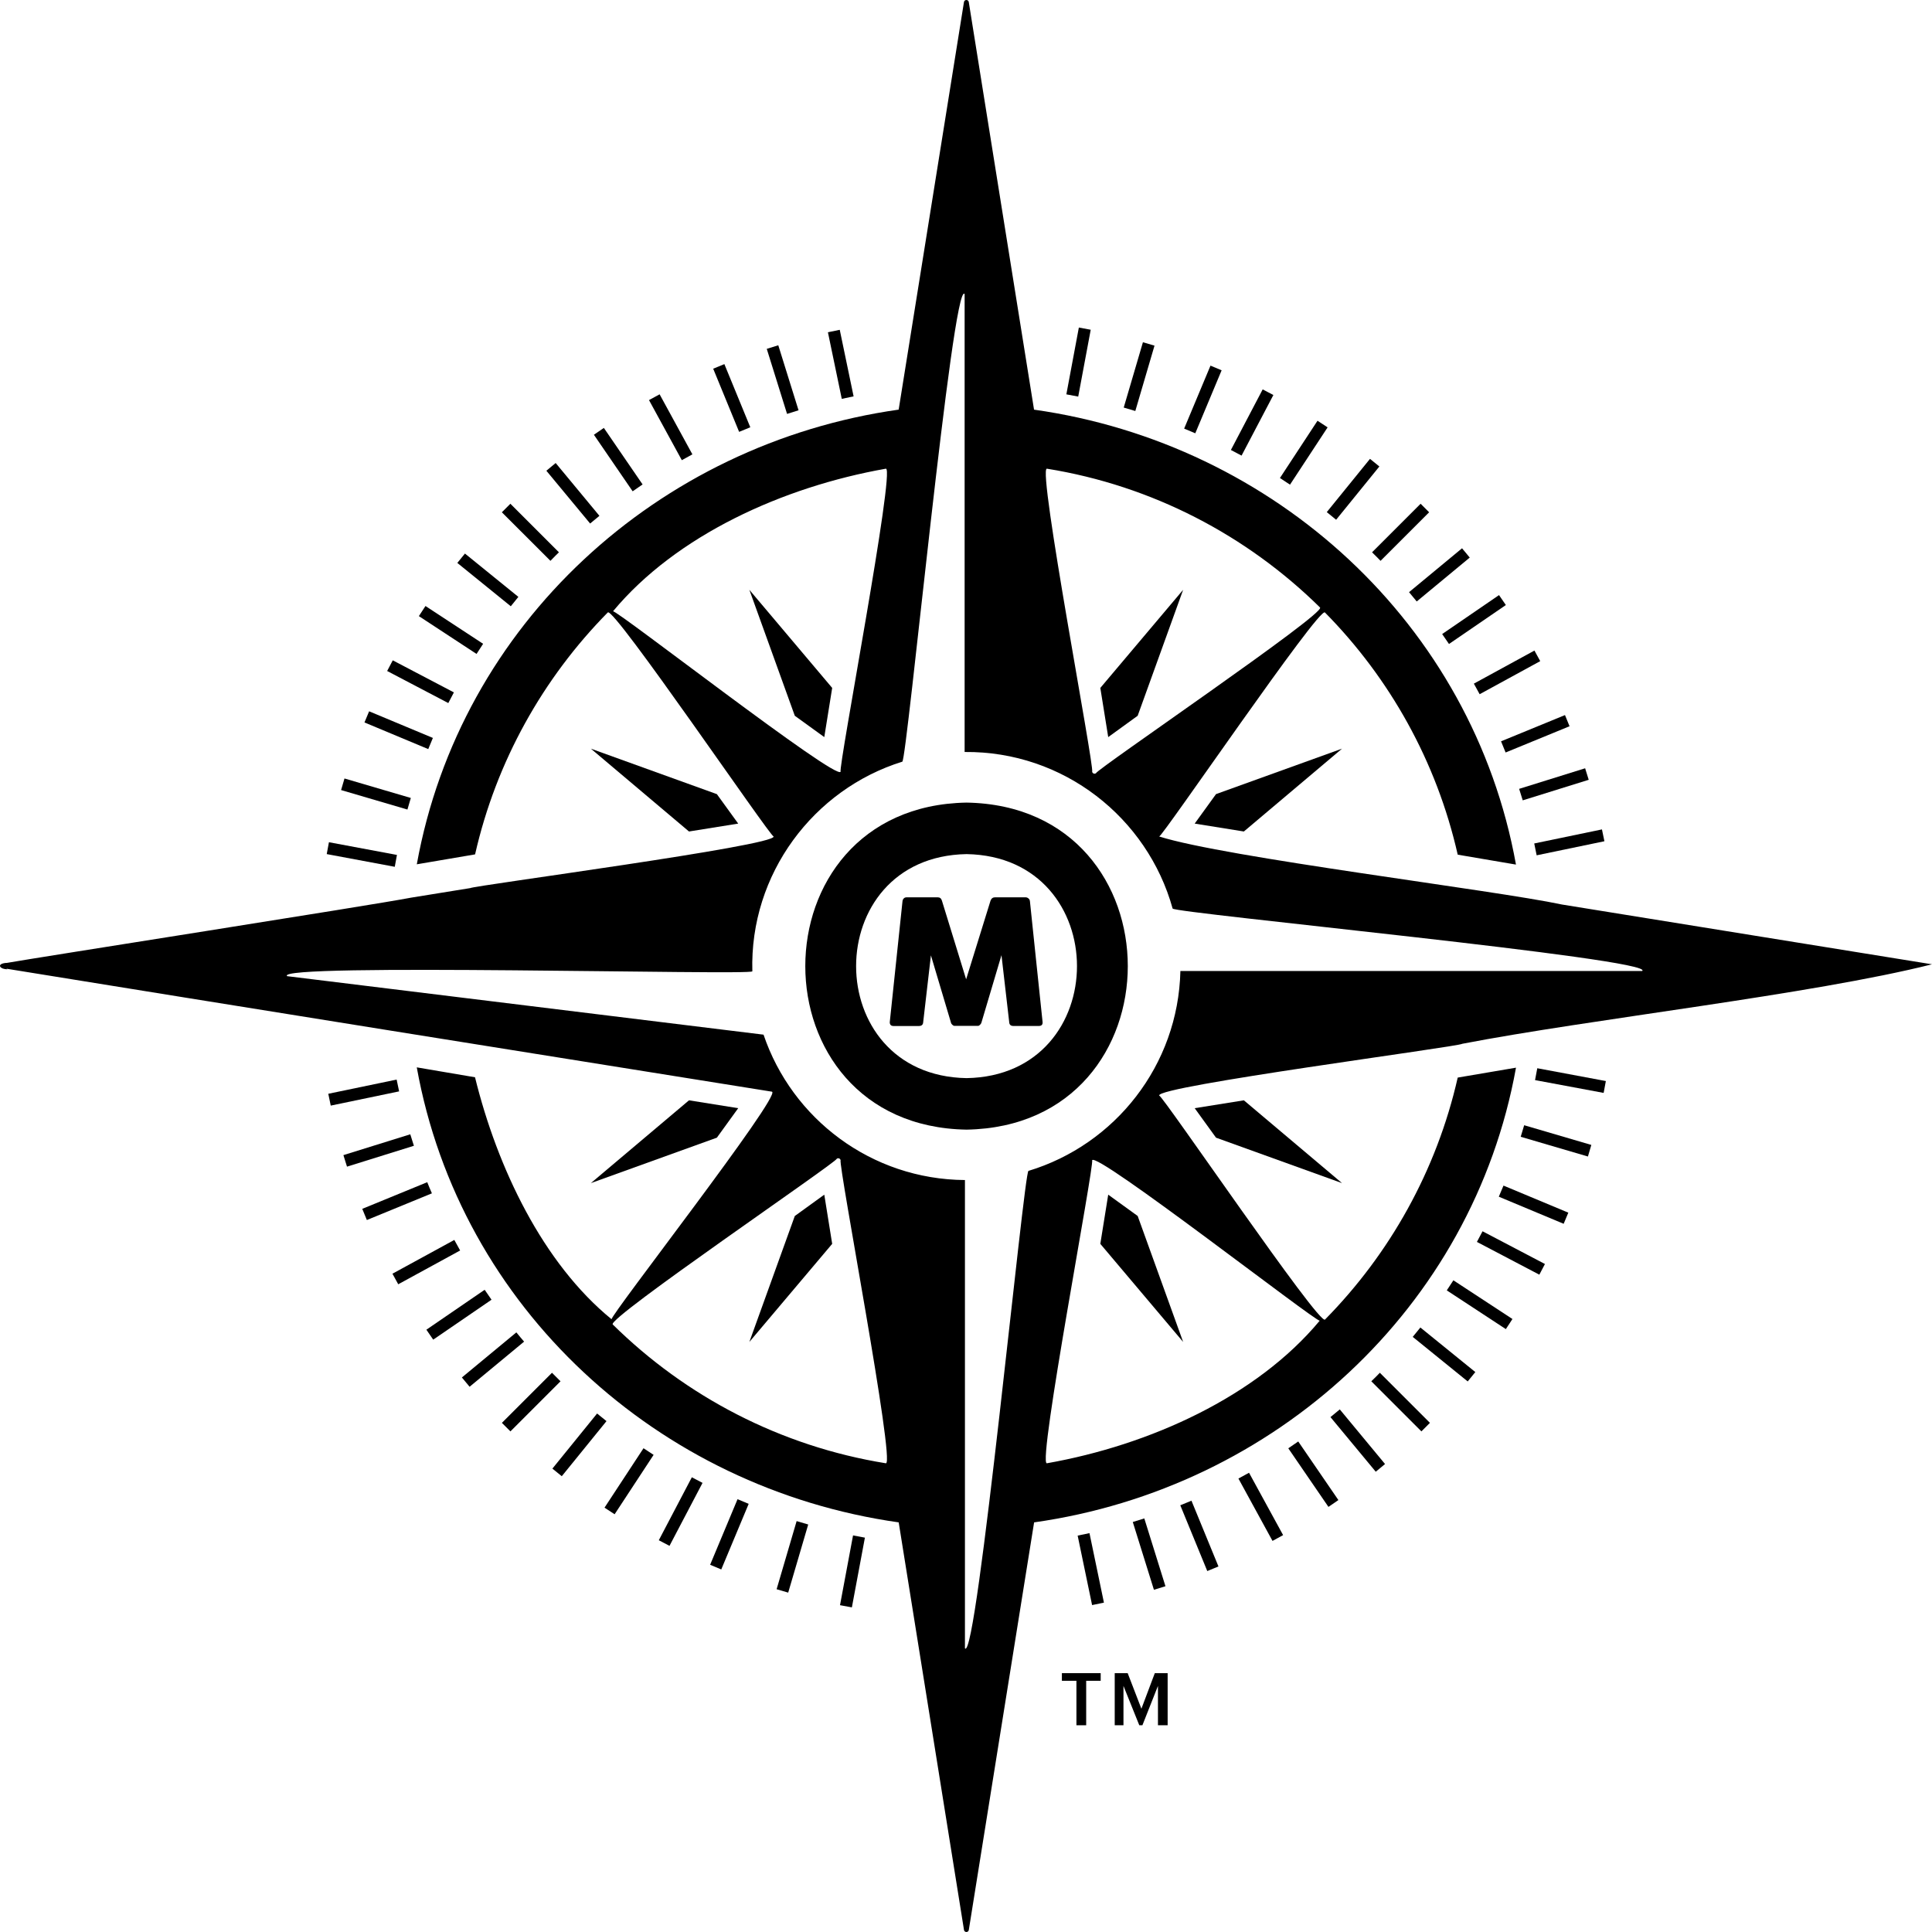 <svg width="510" height="510" viewBox="0 0 510 510" fill="none" xmlns="http://www.w3.org/2000/svg">
<path d="M280.312 443.688H284.15V455.426H286.725V443.688H290.555V441.67H280.312V443.688Z" fill="black"/>
<path d="M301.302 451.065L297.68 441.67H294.258V455.426H296.567V445.042L300.745 455.426H301.568L305.671 445.042V455.426H308.23V441.67H304.84L301.302 451.065Z" fill="black"/>
<path d="M320.999 300.317L354.259 312.312L328.35 290.457L315.367 292.534L320.999 300.317Z" fill="black"/>
<path d="M194.868 292.534L181.877 290.457L155.977 312.312L189.236 300.317L194.868 292.534Z" fill="black"/>
<path d="M189.236 209.634L155.977 197.631L181.877 219.494L194.868 217.409L189.236 209.634Z" fill="black"/>
<path d="M315.367 217.409L328.35 219.494L354.259 197.631L320.999 209.626L315.367 217.409Z" fill="black"/>
<path d="M209.807 188.945L217.591 194.577L219.676 181.594L197.812 155.693L209.807 188.945Z" fill="black"/>
<path d="M209.807 320.995L197.812 354.238L219.676 328.347L217.591 315.363L209.807 320.995Z" fill="black"/>
<path d="M300.317 188.945L312.32 155.693L290.457 181.594L292.542 194.577L300.317 188.945Z" fill="black"/>
<path d="M255.145 211.865C198.385 212.837 198.393 297.241 255.145 298.196C311.904 297.224 311.896 212.82 255.145 211.865ZM255.145 284.598C216.269 283.934 216.278 226.128 255.145 225.463C294.02 226.128 294.011 283.942 255.145 284.598Z" fill="black"/>
<path d="M300.317 320.987L292.542 315.363L290.457 328.347L312.32 354.238L300.317 320.987Z" fill="black"/>
<path d="M271.873 237.881C271.84 237.59 271.715 237.349 271.482 237.158C271.258 236.967 271.001 236.867 270.718 236.867H262.677C262.096 236.867 261.697 237.158 261.481 237.739L255.035 258.514L248.639 237.739C248.465 237.158 248.091 236.867 247.509 236.867H239.369C239.02 236.867 238.754 236.967 238.571 237.166C238.38 237.366 238.272 237.598 238.239 237.881L234.875 269.836C234.875 270.509 235.216 270.841 235.888 270.841H242.542C243.281 270.841 243.663 270.509 243.697 269.836L245.74 252.193L251.031 269.944C251.048 270.111 251.164 270.302 251.372 270.501C251.58 270.709 251.779 270.808 251.97 270.808H258.159C258.35 270.808 258.541 270.7 258.732 270.493C258.923 270.277 259.039 270.094 259.072 269.944L264.364 252.143L266.407 269.828C266.44 270.501 266.814 270.833 267.537 270.833H274.19C274.88 270.833 275.22 270.534 275.22 269.944V269.828C274.672 264.462 274.107 259.129 273.542 253.846C272.986 248.571 272.421 243.247 271.873 237.881Z" fill="black"/>
<path d="M305.997 220.81C306.969 220.71 348.211 160.096 349.748 161.675C366.868 179.019 379.236 201.04 384.802 225.611L400.178 228.228C388.739 164.731 336.507 117.126 272.961 108.138L255.733 0.542C255.617 -0.181 254.578 -0.181 254.462 0.542L237.226 108.13C173.705 117.118 121.481 164.698 110.026 228.153L125.41 225.536C130.984 200.99 143.352 179.002 160.447 161.666C162.034 160.096 203.202 220.702 204.207 220.801C205.137 223.219 124.928 233.801 124.147 234.433L108.522 236.958C98.164 238.96 9.432 252.815 1.641 254.211L1.707 254.178C-0.968 254.36 -0.212 255.856 1.998 255.864L1.641 255.706C60.9 265.317 144.532 278.707 203.783 288.177C206.483 288.991 161.062 347.254 161.444 348.251C143.319 333.473 131.274 308.304 125.393 284.372L110.018 281.756C121.448 345.26 173.68 392.874 237.234 401.87L254.47 509.458C254.587 510.181 255.625 510.181 255.741 509.458L272.978 401.87C336.499 392.882 388.731 345.302 400.186 281.839L384.802 284.455C379.228 309.002 366.86 330.998 349.764 348.334C348.178 349.904 307.01 289.298 306.005 289.199C304.992 286.748 385.275 276.29 386.006 275.534C419.623 269.038 478.327 262.534 510 254.551L412.355 238.777C394.338 234.931 323.399 226.35 305.997 220.81ZM276.35 123.721C304.219 128.207 329.214 141.39 348.46 160.37C350.03 161.957 289.408 203.108 289.309 204.113C288.918 204.396 288.37 204.163 288.295 203.69C289.018 202.892 273.808 123.53 276.35 123.721ZM161.818 161.367C178.473 141.348 206.632 128.523 233.853 123.721C236.395 123.506 221.186 202.926 221.908 203.698C221.094 206.389 162.815 160.985 161.818 161.367ZM233.853 386.27C205.984 381.776 180.99 368.602 161.743 349.621C160.173 348.035 220.795 306.883 220.895 305.878C221.285 305.596 221.834 305.828 221.908 306.302C221.186 307.074 236.395 386.478 233.853 386.27ZM348.377 348.624C331.731 368.643 303.563 381.469 276.342 386.27C273.8 386.486 289.01 307.066 288.287 306.294C289.101 303.602 347.389 349.007 348.377 348.624ZM433.496 256.321H311.595C311.022 281.249 294.309 302.182 271.491 309.085C270.295 309.093 257.843 439.184 254.72 435.113V311.502C230.007 311.336 209.075 295.329 201.557 273.125L75.794 257.683C71.923 254.128 198.666 257.55 198.6 256.404C197.861 230.67 214.806 208.333 238.181 201.065C239.369 201.057 251.513 73.549 254.637 77.62V198.506C280.728 198.249 302.89 215.859 309.544 239.832C309.577 241.003 437.558 253.197 433.496 256.321Z" fill="black"/>
<path d="M108.447 210.642L90.936 205.5L90.039 208.557L107.55 213.699C107.84 212.677 108.139 211.655 108.447 210.642Z" fill="black"/>
<path d="M136.305 351.715L121.926 363.618L123.961 366.069L138.348 354.157C137.65 353.36 136.977 352.537 136.305 351.715Z" fill="black"/>
<path d="M114.27 194.795L97.44 187.768L96.211 190.708L113.049 197.744C113.439 196.755 113.846 195.775 114.27 194.795Z" fill="black"/>
<path d="M119.818 182.775L103.678 174.311L102.199 177.127L118.339 185.591C118.821 184.652 119.311 183.714 119.818 182.775Z" fill="black"/>
<path d="M104.782 225.682L86.832 222.326L86.25 225.458L104.209 228.814C104.383 227.767 104.583 226.72 104.782 225.682Z" fill="black"/>
<path d="M159.578 397.984L162.245 399.728L172.537 384.045C171.639 383.472 170.751 382.891 169.87 382.301L159.578 397.984Z" fill="black"/>
<path d="M145.712 362.377L132.488 375.601L134.739 377.852L147.964 364.628C147.208 363.88 146.452 363.141 145.712 362.377Z" fill="black"/>
<path d="M157.616 373.131L145.82 387.676L148.296 389.686L160.099 375.141C159.261 374.477 158.43 373.804 157.616 373.131Z" fill="black"/>
<path d="M401.963 211.271L419.382 205.847L418.435 202.807L401.016 208.239C401.34 209.244 401.655 210.249 401.963 211.271Z" fill="black"/>
<path d="M397.443 198.638L414.322 191.711L413.117 188.762L396.238 195.689C396.645 196.67 397.052 197.65 397.443 198.638Z" fill="black"/>
<path d="M390.591 183.254L406.581 174.523L405.053 171.732L389.062 180.463C389.586 181.385 390.093 182.323 390.591 183.254Z" fill="black"/>
<path d="M405.64 225.78L423.524 222.067L422.876 218.943L405 222.656C405.224 223.703 405.44 224.741 405.64 225.78Z" fill="black"/>
<path d="M311.566 397.357L318.693 414.718L321.642 413.505L314.515 396.145C313.527 396.56 312.547 396.967 311.566 397.357Z" fill="black"/>
<path d="M381.914 340.627L397.506 350.852L399.25 348.186L383.658 337.969C383.085 338.858 382.504 339.746 381.914 340.627Z" fill="black"/>
<path d="M389.867 327.835L406.348 336.482L407.826 333.666L391.354 325.027C390.872 325.966 390.374 326.896 389.867 327.835Z" fill="black"/>
<path d="M395.648 315.899L412.768 323.051L413.998 320.111L396.886 312.967C396.487 313.955 396.072 314.927 395.648 315.899Z" fill="black"/>
<path d="M326.914 390.298L335.91 406.762L338.71 405.233L329.713 388.77C328.783 389.285 327.853 389.791 326.914 390.298Z" fill="black"/>
<path d="M401.43 300.082L419.173 305.29L420.07 302.233L402.343 297.033C402.053 298.047 401.745 299.068 401.43 300.082Z" fill="black"/>
<path d="M405.215 285.12L423.323 288.501L423.905 285.369L405.805 281.988C405.622 283.035 405.423 284.082 405.215 285.12Z" fill="black"/>
<path d="M340.078 382.316L350.677 397.783L353.302 395.981L342.703 380.514C341.839 381.128 340.959 381.735 340.078 382.316Z" fill="black"/>
<path d="M127.939 340.469L112.555 351.01L114.357 353.635L129.749 343.094C129.135 342.221 128.537 341.341 127.939 340.469Z" fill="black"/>
<path d="M372.926 352.903L387.438 364.665L389.448 362.19L374.944 350.428C374.28 351.258 373.607 352.081 372.926 352.903Z" fill="black"/>
<path d="M363.33 363.314C362.889 363.754 362.441 364.194 361.992 364.626L375.216 377.85L377.467 375.599L364.243 362.375C363.936 362.691 363.637 363.006 363.33 363.314Z" fill="black"/>
<path d="M351.211 374.08L363.164 388.5L365.615 386.465L353.67 372.045C352.856 372.734 352.033 373.416 351.211 374.08Z" fill="black"/>
<path d="M221.742 423.728L224.874 424.31L228.313 405.902C227.266 405.719 226.219 405.52 225.181 405.312L221.742 423.728Z" fill="black"/>
<path d="M108.304 299.426L90.652 304.925L91.599 307.965L109.259 302.458C108.935 301.453 108.611 300.439 108.304 299.426Z" fill="black"/>
<path d="M173.906 406.586L176.731 408.065L185.452 391.443C184.506 390.962 183.567 390.472 182.628 389.965L173.906 406.586Z" fill="black"/>
<path d="M104.702 284.982L86.66 288.729L87.308 291.852L105.358 288.097C105.134 287.067 104.91 286.021 104.702 284.982Z" fill="black"/>
<path d="M119.929 327.312L103.598 336.226L105.126 339.017L121.465 330.095C120.942 329.182 120.427 328.251 119.929 327.312Z" fill="black"/>
<path d="M307.65 418.725L302.068 400.824C301.054 401.148 300.041 401.472 299.027 401.771L304.609 419.664L307.65 418.725Z" fill="black"/>
<path d="M112.782 312.07L95.629 319.106L96.842 322.055L114.012 315.011C113.58 314.039 113.173 313.059 112.782 312.07Z" fill="black"/>
<path d="M205.008 419.515L208.065 420.412L213.348 402.428C212.326 402.138 211.304 401.839 210.291 401.531L205.008 419.515Z" fill="black"/>
<path d="M187.457 413.061L190.398 414.291L197.633 396.979C196.653 396.581 195.672 396.174 194.692 395.75L187.457 413.061Z" fill="black"/>
<path d="M284.473 405.361L288.285 423.702L291.409 423.054L287.596 404.713C286.558 404.937 285.519 405.153 284.473 405.361Z" fill="black"/>
<path d="M225.329 104.631L221.674 87.062L218.551 87.71L222.206 105.287C223.252 105.055 224.291 104.839 225.329 104.631Z" fill="black"/>
<path d="M287.922 87.044L284.79 86.463L281.492 104.098C282.539 104.281 283.577 104.48 284.624 104.688L287.922 87.044Z" fill="black"/>
<path d="M127.532 169.949L112.315 159.973L110.57 162.639L125.796 172.624C126.361 171.718 126.943 170.829 127.532 169.949Z" fill="black"/>
<path d="M136.838 157.563L122.733 146.125L120.723 148.6L134.836 160.039C135.5 159.208 136.165 158.377 136.838 157.563Z" fill="black"/>
<path d="M169.628 127.88L159.402 112.961L156.777 114.763L167.003 129.691C167.875 129.076 168.747 128.469 169.628 127.88Z" fill="black"/>
<path d="M146.614 146.707C146.922 146.4 147.237 146.101 147.545 145.794L134.728 132.977L132.477 135.228L145.302 148.045C145.742 147.605 146.174 147.156 146.614 146.707Z" fill="black"/>
<path d="M158.232 136.165L146.685 122.227L144.227 124.262L155.781 138.2C156.587 137.511 157.401 136.838 158.232 136.165Z" fill="black"/>
<path d="M182.775 119.937L174.12 104.088L171.32 105.616L179.984 121.474C180.906 120.95 181.837 120.444 182.775 119.937Z" fill="black"/>
<path d="M364.43 148.047L377.256 135.23L375.005 132.979L362.188 145.796C362.952 146.527 363.691 147.283 364.43 148.047Z" fill="black"/>
<path d="M350.456 112.813L347.789 111.068L337.871 126.186C338.76 126.76 339.649 127.349 340.529 127.939L350.456 112.813Z" fill="black"/>
<path d="M373.98 158.773L387.977 147.185L385.942 144.734L371.953 156.314C372.643 157.12 373.315 157.942 373.98 158.773Z" fill="black"/>
<path d="M210.796 108.306L205.446 91.144L202.406 92.091L207.764 109.261C208.761 108.929 209.774 108.613 210.796 108.306Z" fill="black"/>
<path d="M198.059 112.789L191.215 96.117L188.266 97.33L195.11 114.001C196.09 113.594 197.071 113.187 198.059 112.789Z" fill="black"/>
<path d="M382.498 169.998L397.508 159.715L395.705 157.09L380.695 167.373C381.31 168.237 381.908 169.118 382.498 169.998Z" fill="black"/>
<path d="M352.705 137.202L364.119 123.139L361.643 121.129L350.238 135.184C351.061 135.848 351.883 136.521 352.705 137.202Z" fill="black"/>
<path d="M336.14 104.272L333.315 102.793L324.926 118.783C325.873 119.273 326.811 119.763 327.742 120.27L336.14 104.272Z" fill="black"/>
<path d="M304.761 91.241L301.704 90.344L296.637 107.588C297.658 107.879 298.68 108.178 299.694 108.494L304.761 91.241Z" fill="black"/>
<path d="M322.479 97.749L319.539 96.519L312.586 113.141C313.566 113.54 314.546 113.955 315.526 114.379L322.479 97.749Z" fill="black"/>
</svg>
